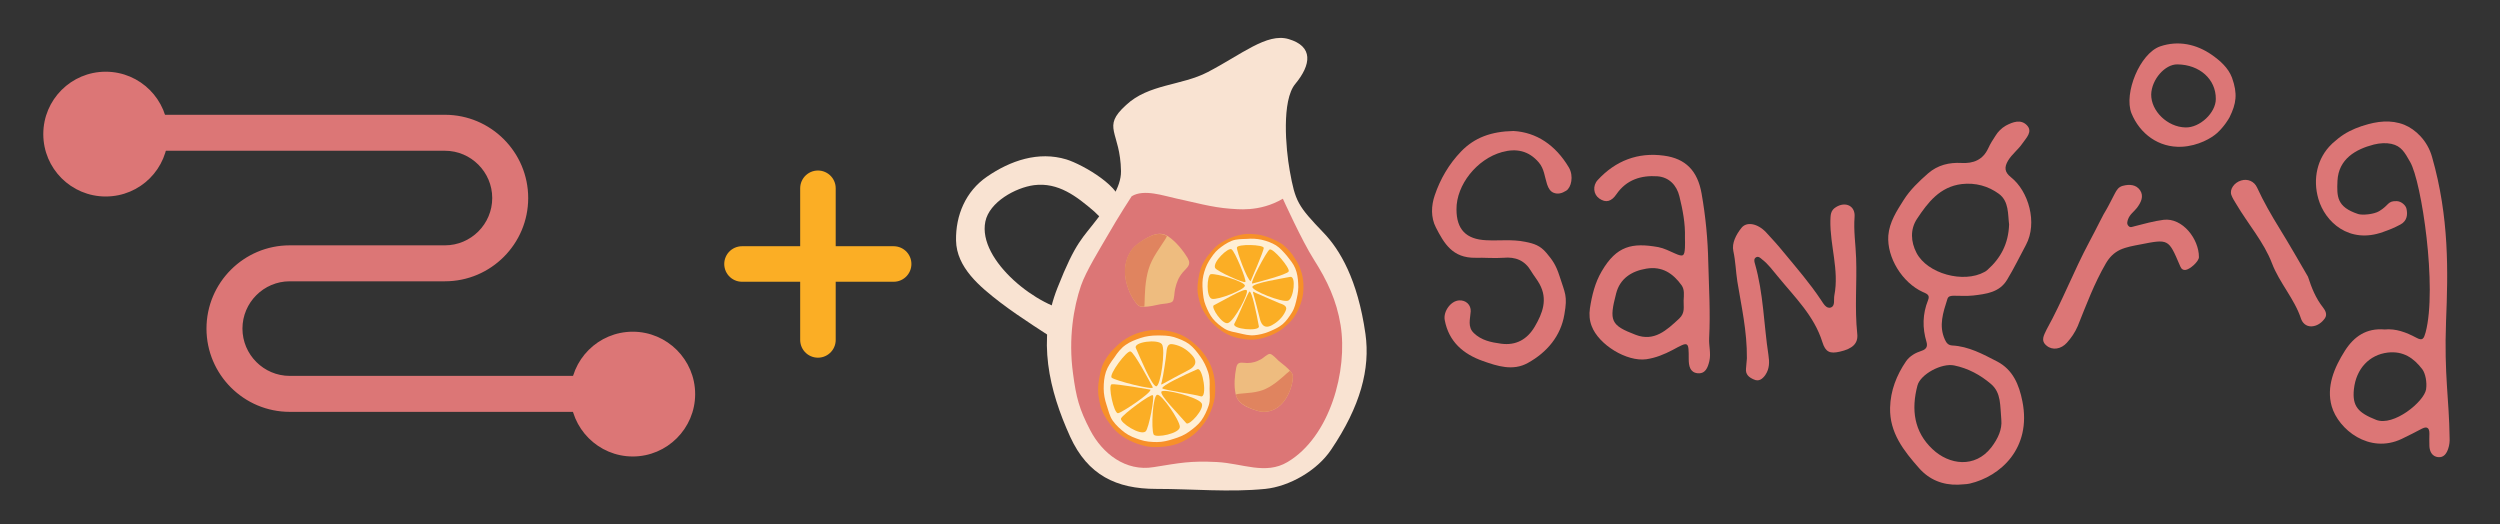 <?xml version="1.0" encoding="utf-8"?>
<!-- Generator: Adobe Illustrator 19.0.0, SVG Export Plug-In . SVG Version: 6.00 Build 0)  -->
<!DOCTYPE svg PUBLIC "-//W3C//DTD SVG 1.1//EN" "http://www.w3.org/Graphics/SVG/1.1/DTD/svg11.dtd">
<svg version="1.1" id="Layer_1" xmlns="http://www.w3.org/2000/svg" xmlns:xlink="http://www.w3.org/1999/xlink" x="0px" y="0px"
	 viewBox="0 0 1126 236" enable-background="new 0 0 1126 236" xml:space="preserve">
<rect x="0" y="0" width="1126" height="236" fill="#333333" stroke="none"/>
<g id="XMLID_2_">
	<path id="XMLID_33_" fill="#F9E3D2" d="M543.9,32.5c15.4-8,26.7-17.8,36.5-14.9c11.2,3.3,10.2,11.5,3,20.2
		c-6.2,7.4-4.3,29.1-2.5,39.1c2.5,13.9,3.6,15.8,15.3,28c7.2,7.5,15.3,20.9,18.8,45.5c2.2,15.7-2.2,32.5-15.5,52.2
		c-6.4,9.5-18.9,16.5-29.6,17.6c-16,1.6-32.9,0-49.2,0c-17.9,0-30.8-6.2-38.7-23.5c-9.5-20.9-15-43.7-5.7-67.1
		c8.3-21,11.2-22.1,18.2-31.4c4.5-5.9,10.5-13.6,10.4-21.1c-0.3-18.1-9-19.6,2.3-29.8C517.3,37.8,532.2,38.6,543.9,32.5z"/>
	<path id="XMLID_32_" fill="#F9E3D2" d="M504.8,93c1.5-8.3-17.1-18.9-24.5-21.2c-12.6-3.8-25.2,0.5-35.8,7.8
		c-9.6,6.6-14.1,17.4-13.9,28.7c0.2,12.2,10.8,20.9,19.9,27.9c9.6,7.3,20,13.6,30,20.3c3.1-4.6,3.5-10.8,3-16.2
		c-15.4-1.3-43.3-22.9-39.7-40.5c1.8-8.8,13.6-15.3,21.9-16.4c10.9-1.4,19.2,5,27.2,11.9c2.9,2.6,6.8,7.2,8.6,9.1L504.8,93z"/>
	<path id="XMLID_31_" fill="#DC7676" d="M577.8,89.5c0,0,8.6,19,13.9,27.3c6.1,9.6,10.3,18.5,12.1,29.6c3.3,20.4-4.7,50.3-23.9,61.7
		c-9.9,5.9-20.3,0.6-31.8,0c-12.2-0.6-16.6,0.4-28.5,2.3c-12.6,2.1-23.1-6.1-28.6-16.7c-4.9-9.4-6.3-14.7-7.7-25.4
		c-2.2-15.8,0.3-30.1,3.6-39.7c2.2-6.4,8.6-16.7,12-22.6c4.8-8.4,10.8-17.6,10.8-17.6c5.5-3.4,14.4-0.2,20.1,1c8,1.7,16,4,24.2,4.6
		C556.7,94.1,567.1,95.8,577.8,89.5z"/>
	<g id="XMLID_20_">
		<path id="XMLID_30_" fill="#F79029" d="M505.6,153.6c1.9-1.4,4-2.5,6.1-3.3c2.2-0.8,4.5-1.3,6.7-1.6c2.3-0.2,4.6-0.1,6.9,0.2
			c2.3,0.4,4.5,1,6.6,1.9c2.1,0.9,4,2.3,5.8,3.8c1.7,1.4,3.3,3.1,4.7,5c1.4,1.9,2.5,3.9,3.3,6c0.8,2.2,1.3,4.4,1.5,6.7
			c0.2,2.3,0.2,4.6-0.1,6.9c-0.4,2.3-1.1,4.4-2,6.6c-0.9,2.1-2.1,4.1-3.6,5.9c-1.4,1.7-3,3.5-4.9,4.8c-1.9,1.4-4,2.5-6.1,3.3
			c-2.2,0.8-4.5,1.2-6.7,1.4c-2.3,0.2-4.6,0.3-6.9-0.1c-2.3-0.4-4.5-1.1-6.6-2c-2.1-0.9-4.1-2-6-3.5c-1.8-1.4-3.3-3.1-4.7-5.1
			c-1.4-1.9-2.6-3.9-3.4-6c-0.8-2.2-1.2-4.5-1.5-6.7c-0.2-2.3-0.1-4.6,0.3-6.9c0.4-2.3,0.8-4.6,1.7-6.7c0.9-2.1,2.3-4,3.7-5.8
			C502.1,156.7,503.7,155,505.6,153.6z"/>
		<path id="XMLID_29_" fill="#FFEFD5" d="M506.9,155.4c2.1-1.5,4.5-2.4,6.9-3.2c2.4-0.8,4.9-1.1,7.4-1.1c2.5,0,5.1,0,7.5,0.7
			c2.4,0.8,4.9,1.7,6.9,3.2c2,1.5,3.6,3.6,5.1,5.7c1.5,2.1,2.6,4.4,3.4,6.8c0.8,2.4,0.8,4.9,0.7,7.5c0,2.5,0.4,5.2-0.4,7.6
			c-0.8,2.4-1.9,4.8-3.4,6.9c-1.5,2-3.6,3.6-5.7,5.1c-2.1,1.5-4.5,2.4-6.8,3.1c-2.4,0.8-4.9,1.4-7.4,1.4c-2.5,0-5.1-0.2-7.5-1
			c-2.4-0.8-4.9-1.7-6.9-3.2c-2-1.5-4-3.3-5.5-5.4c-1.5-2.1-2-4.8-2.8-7.1c-0.8-2.4-1.3-4.9-1.3-7.4c0-2.5,0.2-5.1,1-7.5
			c0.8-2.4,2.3-4.5,3.8-6.5C503.2,159,504.8,156.9,506.9,155.4z"/>
		<path id="XMLID_28_" fill="#FBAE25" d="M503.6,186.1c1.8-0.3,14.7-8.9,14.6-10.6c0,0-15.8-2.8-17.5-2.4
			C498.9,173.4,501.7,186.5,503.6,186.1z"/>
		<path id="XMLID_27_" fill="#FBAE25" d="M519.2,174.4c-1.5-2.8-8.3-15.6-10-16.1c-1.7-0.6-9.9,10.5-8.5,11.8
			C502.1,171.4,520,176,519.2,174.4z"/>
		<path id="XMLID_26_" fill="#FBAE25" d="M531.4,192.2c-0.1-3-8.2-14.8-10.2-14.4c-2,0.3-2.8,15.3-1.6,17.9
			C520.5,197.4,531.5,195.3,531.4,192.2z"/>
		<path id="XMLID_25_" fill="#FBAE25" d="M516,194.3c1.4-1.2,4.2-15.7,3.2-16.3c-1-0.6-13.6,8.7-14.3,10.5
			C504.3,190.3,513.6,196.4,516,194.3z"/>
		<path id="XMLID_24_" fill="#FBAE25" d="M539.3,166.3c-6.2,2.7-16.1,7.4-15.8,8.6c0.2,0.7,14.5,2.7,17.3,3.6
			C544,179.5,541.7,165.2,539.3,166.3z"/>
		<path id="XMLID_23_" fill="#FBAE25" d="M523.1,176.4c-0.9,1.5,7.9,10.3,11.2,14.2c1.2,1.4,8.5-6.5,6.9-9
			C539.4,178.8,524,174.9,523.1,176.4z"/>
		<path id="XMLID_22_" fill="#FBAE25" d="M511.6,156.8c2.1,4.7,7.1,16.8,9.1,17.2c2,0.4,4.4-16.7,2.6-19
			C521.5,152.6,510.3,154,511.6,156.8z"/>
		<path id="XMLID_21_" fill="#FBAE25" d="M523.3,171.8c-0.3,1.2-0.7,1.8,0.6,1c1.4-0.8,9.4-5.1,11.2-6c1.8-0.9,5.2-3,1.9-6.7
			c-3.2-3.7-6.8-4.8-9.1-5.1c-2.3-0.3-2.4,2.3-2.6,4.2C525.2,161,523.9,169.5,523.3,171.8z"/>
	</g>
	<g id="XMLID_9_">
		<path id="XMLID_19_" fill="#F79029" d="M585.3,120.2c0.8,2,1.4,4,1.6,6c0.3,2.1,0.2,4.2,0,6.2c-0.3,2.1-0.9,4.1-1.7,6
			c-0.8,1.9-1.8,3.8-3.1,5.4c-1.3,1.6-2.9,3-4.5,4.3c-1.6,1.2-3.4,2.2-5.4,3c-2,0.8-4,1.4-6,1.7c-2.1,0.3-4.2,0.2-6.2-0.1
			c-2.1-0.3-4.1-0.8-6-1.6c-1.9-0.8-3.7-1.9-5.3-3.2c-1.6-1.3-3.1-2.7-4.4-4.4c-1.2-1.6-2.4-3.4-3.2-5.3c-0.8-2-1.3-4-1.6-6
			c-0.3-2.1-0.1-4.2,0.2-6.2c0.3-2.1,0.7-4.1,1.5-6c0.8-1.9,1.9-3.7,3.2-5.3c1.3-1.6,2.6-3.2,4.3-4.5c1.6-1.2,3.5-2.2,5.4-3
			c2-0.8,4-1.4,6-1.7c2.1-0.3,4.2-0.1,6.2,0.1c2.1,0.3,4,0.9,6,1.7c1.9,0.8,3.8,1.7,5.5,2.9c1.6,1.3,3,2.8,4.3,4.5
			C583.3,116.5,584.5,118.2,585.3,120.2z"/>
		<path id="XMLID_18_" fill="#FFEFD5" d="M583.4,120.9c0.9,2.2,1.2,4.5,1.3,6.7c0.2,2.3-0.1,4.5-0.6,6.7c-0.5,2.2-1,4.5-2.2,6.4
			c-1.2,1.9-2.5,3.9-4.3,5.4c-1.7,1.4-3.9,2.4-6.1,3.3c-2.2,0.9-4.4,1.4-6.6,1.6c-2.3,0.2-4.5-0.4-6.7-0.9c-2.2-0.5-4.6-0.8-6.6-2
			c-1.9-1.2-3.8-2.7-5.3-4.5c-1.4-1.7-2.4-3.9-3.3-6.1c-0.9-2.2-1.1-4.4-1.3-6.7c-0.2-2.3-0.2-4.6,0.3-6.8c0.5-2.2,1.3-4.4,2.5-6.4
			c1.2-1.9,2.5-3.9,4.3-5.4c1.7-1.4,3.7-2.8,5.9-3.7c2.2-0.9,4.6-0.8,6.8-0.9c2.3-0.2,4.6-0.1,6.8,0.4c2.2,0.5,4.4,1.3,6.4,2.5
			c1.9,1.2,3.4,3,4.9,4.7C581,117,582.5,118.7,583.4,120.9z"/>
		<path id="XMLID_17_" fill="#FBAE25" d="M557.1,111.5c-0.1,1.7,4.7,14.8,6.2,15.1c0,0,5.8-13.3,5.9-14.9
			C569.3,110.1,557.2,109.8,557.1,111.5z"/>
		<path id="XMLID_16_" fill="#FBAE25" d="M564.1,127.7c2.8-0.7,15.4-4,16.3-5.4c0.9-1.4-7.2-10.9-8.6-9.9
			C570.4,113.3,562.6,128,564.1,127.7z"/>
		<path id="XMLID_15_" fill="#FBAE25" d="M545.9,134.6c2.7,0.6,14.7-4.1,14.8-5.9c0.2-1.8-12.9-5.7-15.4-5.2
			C543.6,124,543.1,134,545.9,134.6z"/>
		<path id="XMLID_14_" fill="#FBAE25" d="M547.3,120.7c0.7,1.4,12.9,7,13.6,6.3c0.7-0.7-4.7-13.8-6.2-14.7
			C553.3,111.2,546,118.1,547.3,120.7z"/>
		<path id="XMLID_13_" fill="#FBAE25" d="M567,147c-1.1-6-3.1-15.7-4.2-15.7c-0.6,0-5.5,12.2-6.8,14.4
			C554.4,148.3,567.4,149.4,567,147z"/>
		<path id="XMLID_12_" fill="#FBAE25" d="M561.5,130.7c-1.1-1.1-10.7,4.8-14.8,6.8c-1.5,0.8,3.9,8.9,6.4,8
			C556,144.5,562.7,131.8,561.5,130.7z"/>
		<path id="XMLID_11_" fill="#FBAE25" d="M581.1,124.7c-4.5,0.9-16.2,2.7-17,4.4c-0.8,1.7,13.7,7.4,16.1,6.3
			C582.7,134.3,583.9,124.2,581.1,124.7z"/>
		<path id="XMLID_10_" fill="#FBAE25" d="M565.5,131.9c-1-0.5-1.4-1-1,0.4c0.4,1.4,2.5,9.3,2.9,11.1c0.4,1.7,1.5,5.2,5.4,3.1
			c3.9-2.1,5.7-5,6.4-6.9c0.7-1.9-1.6-2.6-3.1-3.1C574.6,135.8,567.4,132.8,565.5,131.9z"/>
	</g>
	<g id="XMLID_6_">
		<path id="XMLID_8_" fill="#EEBC7F" d="M512.1,110.2c-2.9,2.2-4.7,6-5.2,9.6c-0.8,5.2,1.2,11.8,4.3,16c1.3,1.7,1.7,2.4,3.8,2.4
			c2.7,0,5.2-0.7,7.8-1.2c1.2-0.2,4.4-0.3,5.3-1.2c0.9-0.9,0.8-4.4,1.2-5.8c0.7-2.9,1.5-5,3.4-7.3c1.9-2.3,4.1-3.3,2.2-6.5
			c-2.1-3.5-5.3-7.4-8.7-9.7c-2.5-1.7-5.1-1.4-7.6-0.3C515.9,107.4,514.5,108.4,512.1,110.2z"/>
		<path id="XMLID_7_" fill="#E0845F" d="M515.6,133.5c0.2-5.3,0.8-11.2,3.2-16c1.3-2.7,3.1-5.2,4.7-7.7c0.6-1,1.6-2.2,2.1-3.5
			c-2.3-1.3-4.8-1.1-7.1-0.1c-2.7,1.2-4.1,2.1-6.5,3.9c-2.9,2.2-4.7,6-5.2,9.6c-0.8,5.2,1.2,11.8,4.3,16c1.3,1.7,1.7,2.4,3.8,2.4
			c0.2,0,0.3,0,0.5,0C515.6,136.6,515.5,135,515.6,133.5z"/>
	</g>
	<g id="XMLID_3_">
		<path id="XMLID_5_" fill="#EEBC7F" d="M567,185.2c3,0.8,6.2-0.1,8.6-1.8c3.4-2.4,6-7.6,6.6-12.1c0.2-1.9,0.3-2.6-0.9-4
			c-1.6-1.9-3.6-3.3-5.4-4.8c-0.8-0.7-2.8-3-3.9-3.1c-1.1-0.1-3,1.9-4,2.4c-2.1,1.1-3.8,1.7-6.2,1.7c-2.5,0-4.4-1-5,2.1
			c-0.7,3.5-1.1,8-0.3,11.7c0.5,2.7,2.3,4.4,4.4,5.6C563.1,184,564.5,184.5,567,185.2z"/>
		<path id="XMLID_4_" fill="#E0845F" d="M578.2,169.4c-3.2,2.8-6.9,5.8-11.1,6.8c-2.3,0.6-4.8,0.8-7.2,1c-0.9,0.1-2.2,0.1-3.3,0.5
			c0.6,2.4,2.3,4,4.3,5.1c2.3,1.2,3.7,1.7,6.1,2.4c3,0.8,6.2-0.1,8.6-1.8c3.4-2.4,6-7.6,6.6-12.1c0.2-1.9,0.3-2.6-0.9-4
			c-0.1-0.1-0.2-0.2-0.3-0.3C580,167.7,579.1,168.6,578.2,169.4z"/>
	</g>
</g>
<g id="XMLID_1_">
	<path id="XMLID_7635_" fill="#DC7676" d="M905.7,79.8c-2.9-2.3-3-4.5-1.3-7.4c1.8-3,4.6-5,6.5-7.8c1.7-2.5,4.8-5.3,2-8.2
		c-2.7-2.8-6.3-1.5-9.5,0.2c-1.9,1.1-3.5,2.7-4.6,4.5c-1.2,1.8-2.4,3.7-3.3,5.7c-2.4,5.2-6.7,6.9-12,6.6c-5.6-0.3-10.7,0.9-15.1,4.7
		c-4.1,3.6-8.1,7.4-11,12c-3.1,4.9-6.4,9.9-6.9,16c-0.7,9.9,6.3,21.2,15.5,25.4c1.8,0.8,3.4,1.3,2.4,3.7c-2.5,6.2-2.6,12.5-0.7,18.8
		c0.6,2.1-0.1,3.3-2.2,4c-2.8,0.9-5.3,2.3-7,4.7c-4.3,6.3-7,13.2-7.2,20.9c-0.3,11.3,6.2,19.5,13.1,27.3c4.5,5.1,10.5,7.6,17.5,7.4
		c1.8-0.2,3.6-0.1,5.3-0.5c13.7-3.2,27.9-15.8,23.7-37c-1.5-7.6-4.3-14.3-11.4-18c-6.4-3.3-12.8-6.8-20.2-7.2
		c-1.8-0.1-2.6-1.1-3.3-2.6c-2.9-6.3-0.8-12.3,1.1-18.3c0.4-1.4,1.7-1.5,3-1.5c2.9,0,5.7,0.2,8.6-0.1c5.9-0.7,11.9-1.4,15.3-7.1
		c3.1-5.1,5.7-10.5,8.5-15.7C917.8,100.4,913.7,86.1,905.7,79.8z M880.2,164.6c6.3,1.3,11.8,4.3,16.6,8.4c4.6,4,4,9.6,4.6,16.1
		c0.4,4.2-1.4,8.3-4.5,12.4c-7.4,9.5-19,7.9-26.5,0.8c-8.4-7.9-9.6-17.9-6.8-28.6C864.9,168.6,874.5,163.4,880.2,164.6z
		 M895.1,121.6c-0.4,0.4-0.9,0.7-1.3,0.9c-9.4,5.2-25.7,0.8-30.6-8.6c-2.6-5-2.9-10.6,0.2-15.3c4.9-7.4,10.3-14.5,20.2-15.7
		c6.2-0.7,11.9,0.9,16.7,4.4c4.6,3.4,4,9.2,4.6,13.8C904.6,109.8,901.1,116.3,895.1,121.6z"/>
	<path id="XMLID_7632_" fill="#DC7676" d="M769.8,152.3c0.6-11.4-0.1-22.9-0.4-34.3c-0.2-10.2-1.2-20.6-3-30.8
		c-1.8-10.3-7.2-15.8-17-17.1c-11.7-1.6-21.8,2.3-29.8,11c-2.4,2.6-1.9,6.5,0.7,8.3c3,2.1,5.5,1.4,7.8-2c4.5-6.5,11.1-8.5,18.4-8
		c5.3,0.4,8.7,4.1,9.9,9c1.5,6.1,2.7,12.3,2.5,18.6c0,1.5,0.1,3,0,4.5c-0.2,3.9-0.8,4.3-4.4,2.7c-2.5-1.1-5-2.4-7.6-2.9
		c-11.8-2.1-18.8-0.6-25.5,10.9c-3,5.1-4.4,10.8-5.3,16.7c-0.4,2.8-0.2,5.4,0.8,8c3.2,8.4,15.8,16.1,24.6,14.9
		c4.2-0.6,8.1-2.2,11.9-4.2c7.2-3.9,7.2-4,7.2,4.2c0,3,0.6,5.9,3.9,6.3c3.6,0.4,4.7-2.5,5.4-5.5
		C770.7,159.1,769.6,155.7,769.8,152.3z M756.3,143.5c-5.7,5.3-11.3,10.5-19.6,7.3c-11.3-4.3-12-6.3-8.8-18.6
		c1.7-6.7,6.9-10.1,13.6-11.2c7.1-1.2,12,2.1,15.9,7.5c1.4,2,1,4.5,0.9,6.9C758.2,138.1,759.1,140.9,756.3,143.5z"/>
	<path id="XMLID_7628_" fill="#DC7676" d="M676.5,68.5c6.5-1.8,12.1-0.6,16.6,4.7c2.4,2.8,2.6,6.4,3.7,9.8c0.6,1.9,1.6,3.3,2.9,3.8
		c1.9,0.8,3.8,0.3,5.7-0.9c2.3-1.4,3.5-6.6,1.2-10.5c-6-10.1-14.6-15.8-24.9-16.4c-10.1,0.2-17.6,3-23.6,9.2
		c-5.5,5.7-9.4,12.4-11.9,19.8c-1.6,4.7-1.8,9.9,0.5,14.4c3.7,7.2,7.5,13.9,17.9,13.7c4.1-0.1,8.4,0.3,12.6,0
		c5.4-0.5,9.6,1.2,12.4,6c1.2,2,2.7,3.8,3.8,5.8c3.8,6.9,1.4,13.2-2.2,19.3c-3.4,5.7-8.4,8.5-15.1,7.6c-4.5-0.6-8.9-1.5-12.3-4.8
		c-2.9-2.8-1.6-6.3-1.4-9.7c0.2-3-2.2-5.2-5.2-5c-3.8,0.2-7.2,5-6.5,8.8c1.8,9.8,8.4,15.4,17.2,18.5c6.5,2.3,13.5,4.6,20.2,0.9
		c8.7-4.8,14.9-12.2,16.5-21.9c1.5-8.5,0.3-9.4-2.2-17.3c-1.6-5-3.2-7.2-5.9-10.4c-2.8-3.3-5.5-4.2-9.6-5
		c-5.8-1.2-11.7-0.4-17.5-0.7c-9.1-0.4-13.4-4.9-13.4-13.9C655.9,83.3,665.2,71.6,676.5,68.5z"/>
	<path id="XMLID_7624_" fill="#DC7676" d="M836,116.3c-0.2-6.2-1.2-12.3-0.7-18.6c0.4-5-4.1-7.1-8.4-4.4c-2.5,1.5-2.4,3.7-2.5,6
		c-0.2,11.3,4,22.3,1.8,33.7c-0.4,1.9,0.5,4.8-1.6,5.5c-2.1,0.7-3.4-1.9-4.5-3.5c-5-7.5-10.9-14.3-16.6-21.2
		c-2.6-3.2-5.3-6.2-8.1-9.2c-3.7-3.9-8.7-5-11.1-1.9c-2.3,2.9-4.4,6.8-3.6,10.4c1,4.6,1.1,9.2,1.8,13.7c1.8,11.1,4.4,22.2,4.3,34.6
		c-0.1,0.8-0.2,2.7-0.4,4.6c-0.3,2.7,1.4,4,3.5,4.9c2.3,1.1,3.9-0.2,5.2-2c1.9-2.8,1.9-5.8,1.4-9c-2.1-13.7-2.2-27.7-6.1-41.2
		c-0.3-1-0.6-2.3,0.7-2.9c1-0.4,1.8,0.4,2.5,1c2.9,2.2,4.9,5.1,7.2,7.8c7.5,9.2,16.3,17.6,20,29.5c1.4,4.5,3.4,5.3,7.8,4.3
		c5.8-1.3,8.4-3.7,7.9-8.1C835.3,138.9,836.4,127.6,836,116.3z"/>
	<path id="XMLID_7623_" fill="#DC7676" d="M948.5,118.6c1.6-2.7,3.5-4.7,6.4-6.1c2.9-1.3,6-1.8,9.1-2.4c12.7-2.5,12.7-2.5,17.7,9.2
		c0.5,1.1,0.8,2.3,2.5,2.3c2-0.1,6.2-3.8,6.2-5.8c0-8.2-7.4-17.8-15.9-16.8c-4.5,0.6-8.8,1.8-13.1,2.9c-0.9,0.2-1.9,0.8-2.7-0.1
		c-0.9-0.9-0.6-2-0.2-3.1c0.8-2.2,2.7-3.4,4-5.1c1.8-2.4,3.2-5.2,1.4-7.9c-1.8-2.6-4.8-2.8-7.8-2c-1.9,0.5-2.7,1.8-3.6,3.5
		c-0.6,1.1-3.1,6.1-3.8,7.2c-1.3,1.9-4.4,8.5-7.7,14.6c-6.9,12.9-12.1,26.6-19.2,39.4c-1.1,2.4-2.9,5,0,7.3c2.6,2.2,6.5,1.6,9.1-1.3
		c2-2.2,3.7-4.7,4.9-7.5C939.6,137.5,943.2,127.7,948.5,118.6z"/>
	<path id="XMLID_6803_" fill="#DC7676" d="M982.7,66.1c7.5-0.4,13.5-4,15.9-6.2c3.2-2.9,5.3-6.5,5.6-7.1c3-6.1,3.7-10.5,1.1-17.8
		c-1.7-4.5-5.4-7.7-9.1-10.3c-6.9-4.8-15.1-6.6-23.3-3.8c-9.1,3.2-16.4,21.1-12.9,30.1C963.8,60.3,972.3,66.6,982.7,66.1z M980.7,29
		c10,0.1,17.4,6.7,17.3,15.6c0,6.2-7.2,13-13.7,12.8c-8.1-0.2-15.5-7.4-15.4-14.9C969.1,35.8,975.1,28.9,980.7,29z"/>
	<path id="XMLID_6802_" fill="#DC7676" d="M1039.5,124.6c-4-6.9-8.3-14.4-12.8-21.7c-3.7-6-7.2-12.1-10.1-18.4
		c-1.3-2.9-4.3-4.1-7.2-3.2c-3.1,0.9-5.3,4-4.4,6.5c0.5,1.4,1.4,2.8,2.2,4.1c5.3,9,12.5,17.2,16.1,26.7c3.3,8.7,10.2,16.1,13.1,25
		c0.6,1.7,2.1,3.5,4.8,3.4c2.7-0.2,4.6-1.8,5.9-3.6c1.2-1.7,0.3-3.5-0.8-4.9C1043,134.3,1041.2,129.8,1039.5,124.6z"/>
	<path id="XMLID_7641_" fill="#DC7676" d="M1101.7,144.7c0.9-22.3,1.5-46.7-6.3-74c-2.1-7.5-7.6-12.5-12.5-14.5
		c-6-2.4-12.4-1.6-18.5,0.4c-0.2,0.1-0.5,0.2-0.7,0.2c-4.1,1.4-7.3,3-10.5,5.5c-0.9,0.7-1.7,1.5-2.6,2.2c-0.1,0.1-0.3,0.3-0.4,0.4
		c-6.6,6.3-8.6,15.8-6,24.7c3,10.4,13.9,20.4,29.1,14.9c3.1-1.1,4.9-1.8,7.9-3.4c3.1-1.7,3.2-4.6,2.7-7c-0.3-1.6-2.3-3.4-4.3-3.5
		c-4.3-0.2-3.5,1.8-8,4.5c-2.5,1.5-7.7,1.9-9.5,1.3c-9.7-3.2-9.6-7.9-9.3-15c0.5-9.8,8.2-14.2,16.4-16.3c2.8-0.7,5.6-0.8,7.9-0.3
		c4.5,1,6,3.9,8.4,8.1c5.2,8.8,12.3,56.8,7,76.8c-0.8,2.8-1.3,4-4.2,2.4c-4.5-2.4-9.2-4.2-14.3-3.7c-8.1-0.7-13.7,3.1-17.8,9.5
		c-4.9,7.7-8.5,16.3-6,25.1c3,10.4,16.9,21.6,31.5,14.7c3.1-1.5,6.1-3,9.1-4.6c2.3-1.2,3.4-0.4,3.4,2.1c0,1.9-0.1,3.8,0,5.7
		c0.1,2.6,1.3,4.7,3.9,5c2.6,0.3,3.9-1.7,4.6-3.9c0.5-1.5,0.7-3.2,0.6-4.8C1103.1,179.7,1100.8,169.1,1101.7,144.7z M1092.7,175.4
		c-0.9,5.5-14.6,16.8-22.5,13.7c-8.1-3.2-10.8-6.1-10-13.8c1-9.3,7-15.5,15.2-16.5c7-0.8,11.7,2.4,15.6,7.5
		C1092.4,168.2,1093.2,172.1,1092.7,175.4z"/>
</g>
<g id="XMLID_52_">
	<path id="XMLID_50_" fill="#DC7676" stroke="#DC7676" stroke-miterlimit="10" d="M75.2,60.4C75.2,75.7,62.9,88,47.6,88
		C32.4,88,20,75.7,20,60.4s12.4-27.6,27.6-27.6C62.9,32.8,75.2,45.2,75.2,60.4"/>
	<path id="XMLID_49_" fill="#DC7676" stroke="#DC7676" stroke-miterlimit="10" d="M285.1,185H130.5c-20.4,0-37-16.6-37-37
		s16.6-37,37-37h69.9c12,0,21.8-9.8,21.8-21.8s-9.8-21.8-21.8-21.8H47.6c-4.2,0-7.6-3.4-7.6-7.6c0-4.2,3.4-7.6,7.6-7.6h152.8
		c20.4,0,37,16.6,37,37s-16.6,37-37,37h-69.9c-12,0-21.8,9.8-21.8,21.8c0,12,9.8,21.8,21.8,21.8h154.5c4.2,0,7.6,3.4,7.6,7.6
		C292.6,181.6,289.2,185,285.1,185L285.1,185z"/>
	<path id="XMLID_48_" fill="#DC7676" stroke="#DC7676" stroke-miterlimit="10" d="M257.4,177.5c0-15.3,12.4-27.6,27.6-27.6
		s27.6,12.4,27.6,27.6s-12.4,27.6-27.6,27.6S257.4,192.7,257.4,177.5"/>
</g>
<g id="XMLID_54_">
	
		<line id="XMLID_51_" fill="#DC7676" stroke="#FBAE25" stroke-width="16" stroke-linecap="round" stroke-linejoin="round" stroke-miterlimit="10" x1="334.2" y1="118.9" x2="402.5" y2="118.9"/>
	
		<line id="XMLID_53_" fill="#DC7676" stroke="#FBAE25" stroke-width="16" stroke-linecap="round" stroke-linejoin="round" stroke-miterlimit="10" x1="368.4" y1="84.8" x2="368.4" y2="153.1"/>
</g>
</svg>

